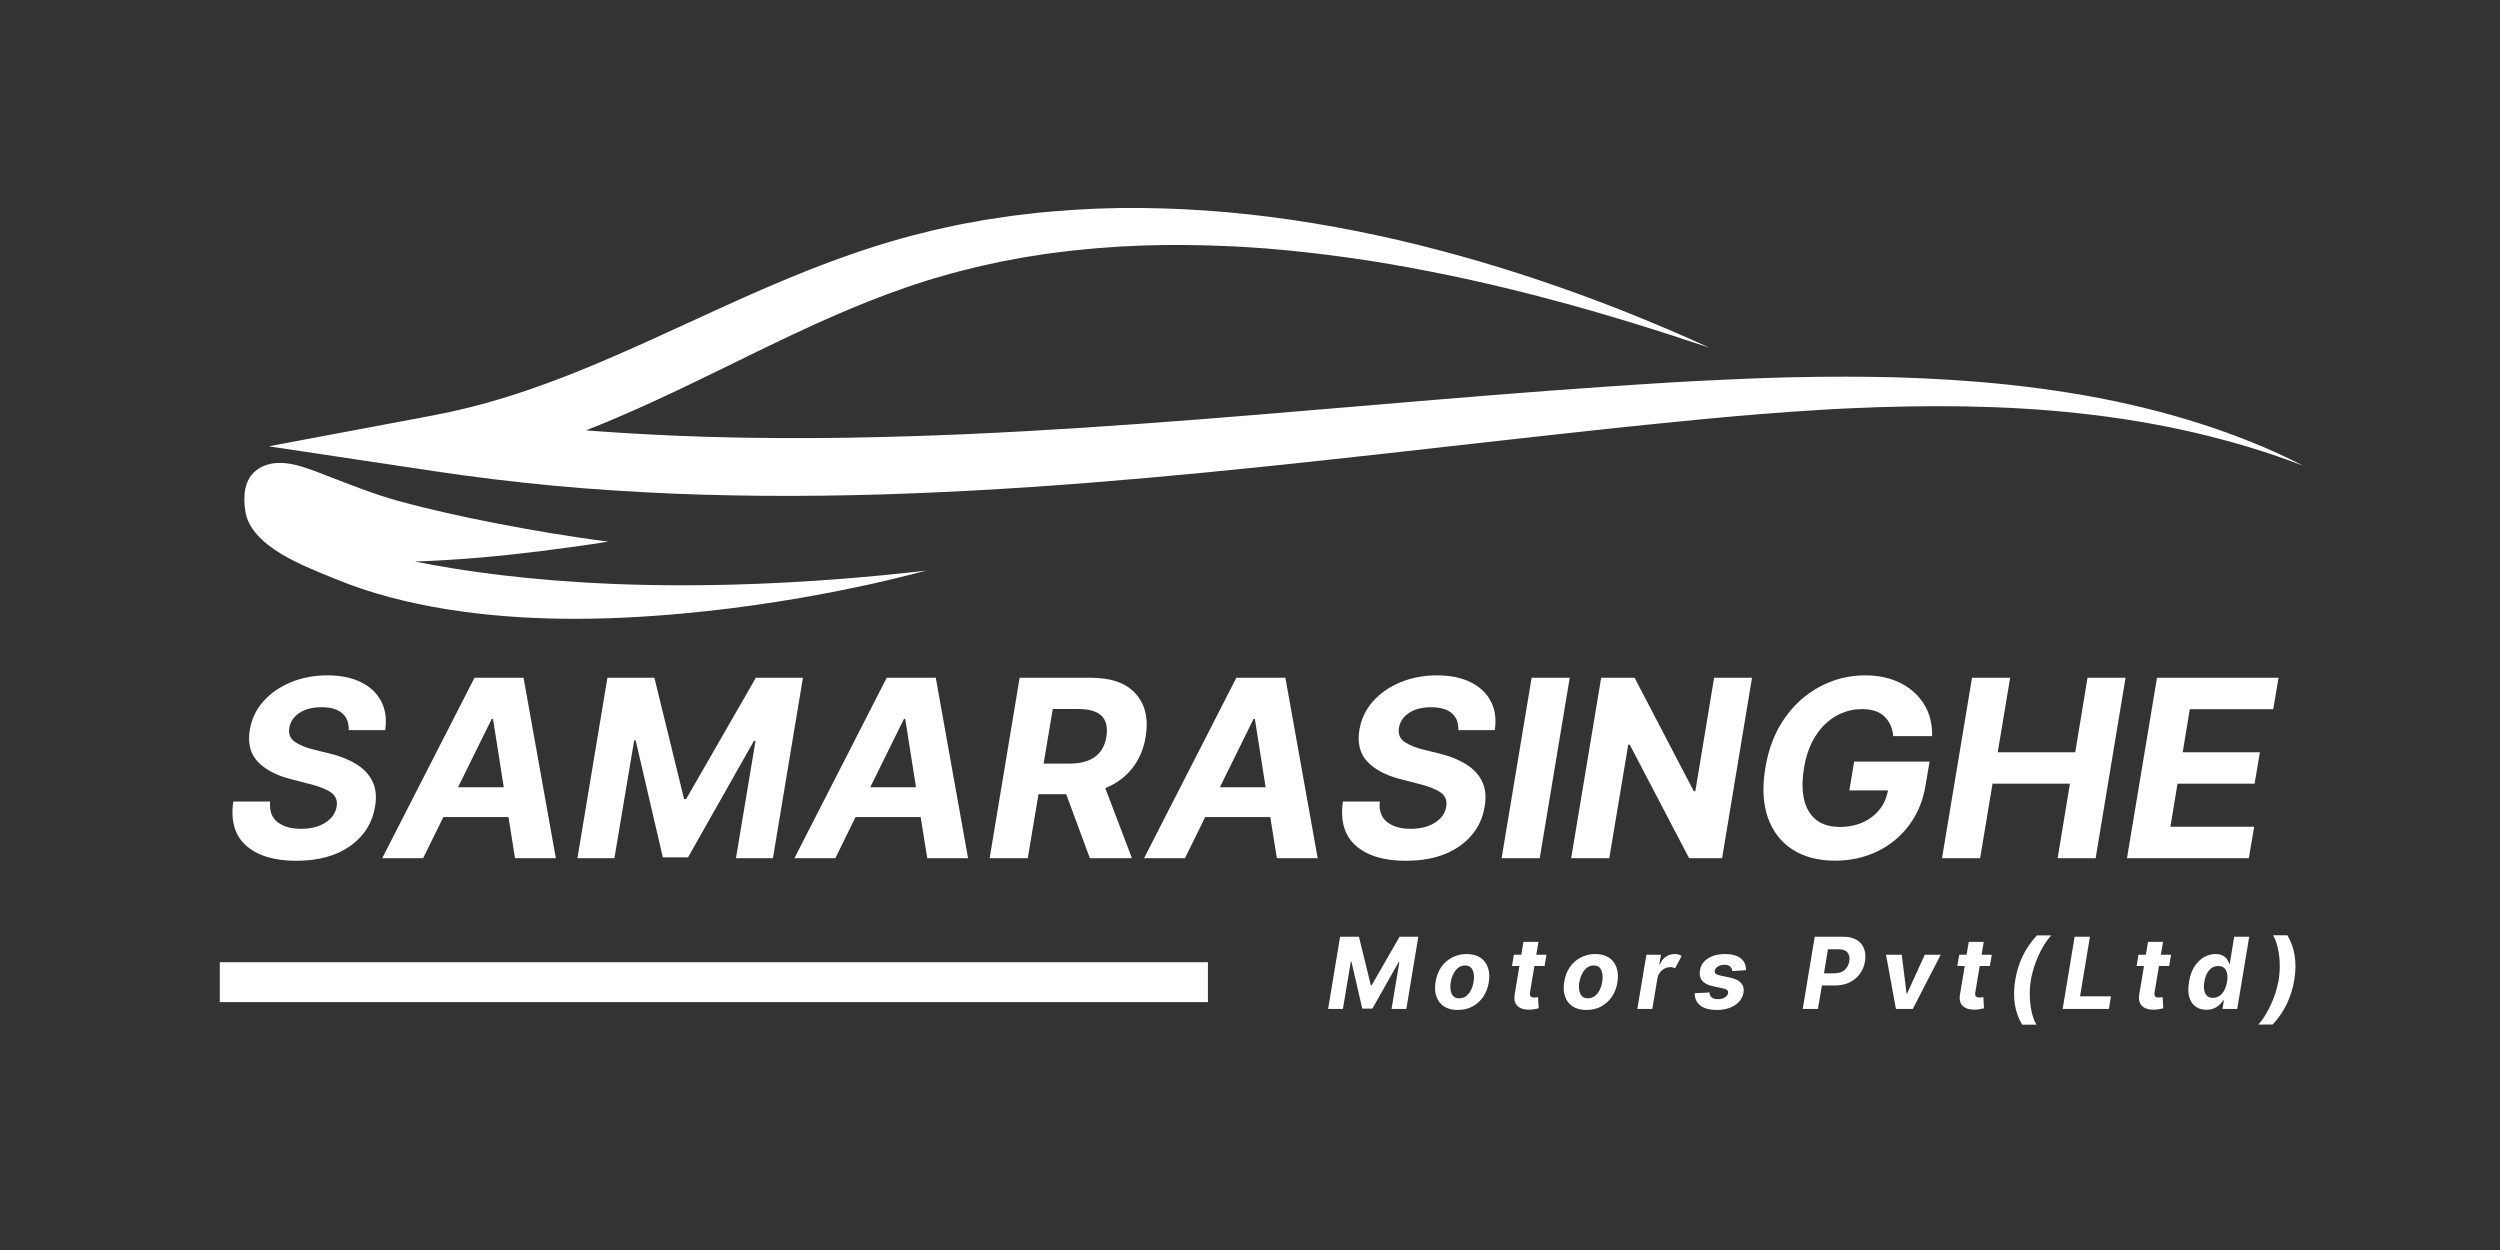 <svg xmlns="http://www.w3.org/2000/svg" xmlns:xlink="http://www.w3.org/1999/xlink" width="500" zoomAndPan="magnify" viewBox="0 0 375 187.5" height="250" preserveAspectRatio="xMidYMid meet" version="1.0"><rect x="0" y="0" width="375" height="187.5" fill="#333333" stroke="none"/><defs><g/><clipPath id="10c0595e2d"><path d="M 40 31.129 L 345.363 31.129 L 345.363 75 L 40 75 Z M 40 31.129 " clip-rule="nonzero"/></clipPath><clipPath id="fcccec6178"><path d="M 36.438 69 L 139 69 L 139 93 L 36.438 93 Z M 36.438 69 " clip-rule="nonzero"/></clipPath></defs><g clip-path="url(#10c0595e2d)"><path fill="#ffffff" d="M 64.754 62.352 C 68.562 61.637 72.332 60.691 76.043 59.539 C 79.75 58.371 83.414 57.039 87.039 55.566 C 90.664 54.09 94.262 52.512 97.867 50.875 L 108.777 45.883 C 112.457 44.215 116.203 42.566 120.066 41.008 C 121.035 40.625 121.996 40.23 122.984 39.859 L 124.457 39.301 L 125.945 38.758 C 126.934 38.391 127.953 38.055 128.957 37.703 C 129.461 37.531 129.977 37.367 130.484 37.199 C 130.996 37.039 131.5 36.863 132.023 36.711 C 133.059 36.398 134.086 36.078 135.141 35.793 C 135.668 35.648 136.188 35.496 136.719 35.359 L 138.309 34.961 C 139.371 34.695 140.43 34.418 141.508 34.199 L 143.121 33.852 C 143.66 33.742 144.195 33.617 144.738 33.527 L 147.996 32.941 L 151.277 32.453 C 151.551 32.414 151.82 32.371 152.094 32.336 L 152.922 32.238 L 154.57 32.047 C 155.117 31.984 155.664 31.906 156.219 31.863 L 157.871 31.719 C 162.281 31.332 166.711 31.152 171.117 31.195 C 175.527 31.242 179.914 31.457 184.262 31.852 C 192.957 32.633 201.465 34.105 209.734 36.008 C 217.996 37.938 226.027 40.309 233.805 43.035 C 237.691 44.398 241.527 45.832 245.289 47.363 C 249.059 48.887 252.766 50.484 256.41 52.152 C 248.609 49.547 240.75 47.082 232.746 44.965 C 224.762 42.824 216.645 41.012 208.445 39.605 C 204.348 38.898 200.219 38.332 196.086 37.867 C 194.02 37.625 191.945 37.445 189.875 37.266 L 186.766 37.055 C 185.73 36.984 184.691 36.953 183.656 36.898 C 179.512 36.73 175.371 36.688 171.254 36.832 L 168.172 36.973 C 167.148 37.035 166.125 37.117 165.105 37.191 L 164.34 37.246 L 162.055 37.469 C 161.547 37.52 161.035 37.559 160.531 37.621 L 159.02 37.809 L 157.508 38 C 157 38.059 156.508 38.148 156.004 38.223 L 154.508 38.457 L 153.758 38.574 C 153.508 38.613 153.266 38.664 153.016 38.707 L 150.055 39.262 L 147.133 39.902 C 146.641 40 146.164 40.133 145.684 40.254 L 144.238 40.613 C 143.273 40.84 142.332 41.125 141.387 41.395 L 139.969 41.801 C 139.496 41.938 139.031 42.094 138.566 42.238 C 137.629 42.523 136.711 42.848 135.781 43.16 C 128.391 45.715 121.324 48.984 114.234 52.418 C 107.145 55.852 100.008 59.473 92.352 62.734 C 90.887 63.359 89.402 63.965 87.898 64.559 C 92.43 64.906 96.98 65.168 101.543 65.363 L 105.871 65.52 L 110.211 65.625 C 111.656 65.668 113.105 65.668 114.551 65.688 L 116.723 65.711 C 117.449 65.719 118.172 65.711 118.898 65.711 C 124.695 65.738 130.504 65.617 136.316 65.441 C 142.129 65.273 147.949 65.004 153.77 64.68 C 159.594 64.355 165.422 63.984 171.254 63.555 C 182.914 62.719 194.594 61.707 206.305 60.723 C 218.016 59.734 229.762 58.75 241.559 57.953 L 245.98 57.66 C 247.453 57.562 248.934 57.469 250.41 57.379 C 253.367 57.207 256.332 57.055 259.301 56.922 C 260.785 56.852 262.273 56.801 263.762 56.738 L 268.227 56.598 C 269.719 56.57 271.211 56.539 272.703 56.523 L 274.945 56.508 C 275.691 56.5 276.438 56.496 277.188 56.504 C 278.68 56.516 280.172 56.512 281.672 56.547 L 283.914 56.59 C 284.66 56.609 285.41 56.637 286.156 56.664 L 288.398 56.75 L 290.641 56.867 C 292.133 56.938 293.625 57.051 295.117 57.156 C 301.082 57.586 307.012 58.309 312.844 59.332 C 318.676 60.371 324.387 61.746 329.875 63.492 C 335.359 65.238 340.625 67.344 345.488 69.863 C 334.977 65.812 323.641 63.285 312.152 62.027 C 300.645 60.75 288.977 60.723 277.371 61.25 C 276.648 61.281 275.922 61.316 275.195 61.359 L 273.016 61.484 C 271.566 61.57 270.113 61.68 268.664 61.77 L 264.309 62.094 C 262.859 62.219 261.406 62.332 259.957 62.461 C 257.051 62.719 254.148 62.992 251.242 63.289 C 248.34 63.57 245.426 63.879 242.52 64.18 C 230.887 65.418 219.254 66.754 207.586 68.055 C 184.25 70.648 160.715 73.082 136.844 74.004 C 124.918 74.473 112.914 74.535 100.902 74.043 C 94.902 73.777 88.898 73.41 82.91 72.844 C 76.926 72.277 70.965 71.551 65.039 70.66 L 40.301 66.945 Z M 64.754 62.352 " fill-opacity="1" fill-rule="nonzero"/></g><g clip-path="url(#fcccec6178)"><path fill="#ffffff" d="M 130.398 87.664 C 121.18 89.68 111.828 91.168 102.43 92.027 C 90.645 93.109 78.637 93.262 66.922 91.371 C 61.227 90.449 55.582 89.027 50.242 86.816 C 45.867 85.004 37.578 82.055 36.785 76.609 C 36.508 74.684 36.434 71.762 38.859 70.258 C 41.984 68.316 46.18 70.273 49.105 71.387 C 52.602 72.715 56.047 74.129 59.824 75.16 C 64.539 76.449 69.414 77.523 74.34 78.48 C 79.891 79.555 85.547 80.52 91.258 81.242 C 88.438 81.707 83.758 82.34 81.223 82.656 C 78.195 83.031 75.152 83.363 72.09 83.629 C 68.875 83.906 65.547 84.117 62.219 84.227 C 77.031 87.199 102.258 89.805 138.945 85.594 C 136.062 86.332 133.18 87.055 130.398 87.664 Z M 130.398 87.664 " fill-opacity="1" fill-rule="nonzero"/></g><g fill="#ffffff" fill-opacity="1"><g transform="translate(33.79, 128.727)"><g><path d="M 18.516 -19.203 C 18.555 -20.297 18.234 -21.141 17.547 -21.734 C 16.859 -22.336 15.832 -22.641 14.469 -22.641 C 13.062 -22.641 11.941 -22.352 11.109 -21.781 C 10.273 -21.219 9.781 -20.5 9.625 -19.625 C 9.438 -18.656 9.727 -17.914 10.5 -17.406 C 11.281 -16.906 12.234 -16.523 13.359 -16.266 L 15.688 -15.688 C 17.188 -15.332 18.488 -14.816 19.594 -14.141 C 20.707 -13.473 21.531 -12.613 22.062 -11.562 C 22.594 -10.508 22.727 -9.234 22.469 -7.734 C 22.051 -5.254 20.801 -3.281 18.719 -1.812 C 16.645 -0.344 13.953 0.391 10.641 0.391 C 7.367 0.391 4.875 -0.359 3.156 -1.859 C 1.438 -3.367 0.785 -5.582 1.203 -8.5 L 6.734 -8.5 C 6.598 -7.133 6.961 -6.109 7.828 -5.422 C 8.691 -4.742 9.867 -4.406 11.359 -4.406 C 12.828 -4.406 14.047 -4.711 15.016 -5.328 C 15.984 -5.953 16.547 -6.754 16.703 -7.734 C 16.859 -8.648 16.578 -9.359 15.859 -9.859 C 15.141 -10.359 14.07 -10.781 12.656 -11.125 L 9.828 -11.859 C 7.648 -12.422 6 -13.289 4.875 -14.469 C 3.758 -15.656 3.359 -17.242 3.672 -19.234 C 3.953 -20.879 4.633 -22.312 5.719 -23.531 C 6.812 -24.758 8.188 -25.711 9.844 -26.391 C 11.508 -27.078 13.328 -27.422 15.297 -27.422 C 17.305 -27.422 19 -27.078 20.375 -26.391 C 21.758 -25.703 22.77 -24.738 23.406 -23.5 C 24.039 -22.27 24.234 -20.836 23.984 -19.203 Z M 18.516 -19.203 "/></g></g></g><g fill="#ffffff" fill-opacity="1"><g transform="translate(58.143, 128.727)"><g><path d="M 5.328 0 L -0.812 0 L 13.031 -27.062 L 20.391 -27.062 L 25.234 0 L 19.109 0 L 18.125 -6.172 L 8.359 -6.172 Z M 10.562 -10.641 L 17.422 -10.641 L 15.812 -20.875 L 15.609 -20.875 Z M 10.562 -10.641 "/></g></g></g><g fill="#ffffff" fill-opacity="1"><g transform="translate(85.956, 128.727)"><g><path d="M 5.156 -27.062 L 12.203 -27.062 L 16.656 -8.875 L 16.969 -8.875 L 27.422 -27.062 L 34.484 -27.062 L 29.984 0 L 24.438 0 L 27.375 -17.609 L 27.141 -17.609 L 17.25 -0.125 L 13.469 -0.125 L 9.391 -17.672 L 9.172 -17.672 L 6.203 0 L 0.656 0 Z M 5.156 -27.062 "/></g></g></g><g fill="#ffffff" fill-opacity="1"><g transform="translate(119.976, 128.727)"><g><path d="M 5.328 0 L -0.812 0 L 13.031 -27.062 L 20.391 -27.062 L 25.234 0 L 19.109 0 L 18.125 -6.172 L 8.359 -6.172 Z M 10.562 -10.641 L 17.422 -10.641 L 15.812 -20.875 L 15.609 -20.875 Z M 10.562 -10.641 "/></g></g></g><g fill="#ffffff" fill-opacity="1"><g transform="translate(147.79, 128.727)"><g><path d="M 0.656 0 L 5.156 -27.062 L 15.828 -27.062 C 18.898 -27.062 21.148 -26.258 22.578 -24.656 C 24.004 -23.051 24.5 -20.906 24.062 -18.219 C 23.758 -16.363 23.082 -14.781 22.031 -13.469 C 20.988 -12.156 19.645 -11.172 18 -10.516 L 22 0 L 15.688 0 L 12.141 -9.594 L 7.984 -9.594 L 6.375 0 Z M 8.75 -14.188 L 12.625 -14.188 C 15.875 -14.188 17.723 -15.531 18.172 -18.219 C 18.617 -20.988 17.223 -22.375 13.984 -22.375 L 10.125 -22.375 Z M 8.75 -14.188 "/></g></g></g><g fill="#ffffff" fill-opacity="1"><g transform="translate(172.42, 128.727)"><g><path d="M 5.328 0 L -0.812 0 L 13.031 -27.062 L 20.391 -27.062 L 25.234 0 L 19.109 0 L 18.125 -6.172 L 8.359 -6.172 Z M 10.562 -10.641 L 17.422 -10.641 L 15.812 -20.875 L 15.609 -20.875 Z M 10.562 -10.641 "/></g></g></g><g fill="#ffffff" fill-opacity="1"><g transform="translate(200.233, 128.727)"><g><path d="M 18.516 -19.203 C 18.555 -20.297 18.234 -21.141 17.547 -21.734 C 16.859 -22.336 15.832 -22.641 14.469 -22.641 C 13.062 -22.641 11.941 -22.352 11.109 -21.781 C 10.273 -21.219 9.781 -20.5 9.625 -19.625 C 9.438 -18.656 9.727 -17.914 10.5 -17.406 C 11.281 -16.906 12.234 -16.523 13.359 -16.266 L 15.688 -15.688 C 17.188 -15.332 18.488 -14.816 19.594 -14.141 C 20.707 -13.473 21.531 -12.613 22.062 -11.562 C 22.594 -10.508 22.727 -9.234 22.469 -7.734 C 22.051 -5.254 20.801 -3.281 18.719 -1.812 C 16.645 -0.344 13.953 0.391 10.641 0.391 C 7.367 0.391 4.875 -0.359 3.156 -1.859 C 1.438 -3.367 0.785 -5.582 1.203 -8.5 L 6.734 -8.5 C 6.598 -7.133 6.961 -6.109 7.828 -5.422 C 8.691 -4.742 9.867 -4.406 11.359 -4.406 C 12.828 -4.406 14.047 -4.711 15.016 -5.328 C 15.984 -5.953 16.547 -6.754 16.703 -7.734 C 16.859 -8.648 16.578 -9.359 15.859 -9.859 C 15.141 -10.359 14.07 -10.781 12.656 -11.125 L 9.828 -11.859 C 7.648 -12.422 6 -13.289 4.875 -14.469 C 3.758 -15.656 3.359 -17.242 3.672 -19.234 C 3.953 -20.879 4.633 -22.312 5.719 -23.531 C 6.812 -24.758 8.188 -25.711 9.844 -26.391 C 11.508 -27.078 13.328 -27.422 15.297 -27.422 C 17.305 -27.422 19 -27.078 20.375 -26.391 C 21.758 -25.703 22.77 -24.738 23.406 -23.5 C 24.039 -22.27 24.234 -20.836 23.984 -19.203 Z M 18.516 -19.203 "/></g></g></g><g fill="#ffffff" fill-opacity="1"><g transform="translate(224.586, 128.727)"><g><path d="M 10.875 -27.062 L 6.375 0 L 0.656 0 L 5.156 -27.062 Z M 10.875 -27.062 "/></g></g></g><g fill="#ffffff" fill-opacity="1"><g transform="translate(235.019, 128.727)"><g><path d="M 27.781 -27.062 L 23.297 0 L 18.344 0 L 9.438 -17.031 L 9.219 -17.031 L 6.375 0 L 0.656 0 L 5.156 -27.062 L 10.172 -27.062 L 19.047 -10.047 L 19.281 -10.047 L 22.094 -27.062 Z M 27.781 -27.062 "/></g></g></g><g fill="#ffffff" fill-opacity="1"><g transform="translate(262.357, 128.727)"><g><path d="M 21.641 -18.312 C 21.492 -19.582 21.039 -20.57 20.281 -21.281 C 19.52 -22 18.406 -22.359 16.938 -22.359 C 15.551 -22.359 14.254 -22.016 13.047 -21.328 C 11.848 -20.648 10.828 -19.656 9.984 -18.344 C 9.141 -17.031 8.562 -15.438 8.25 -13.562 C 7.789 -10.727 8.031 -8.539 8.969 -7 C 9.914 -5.457 11.457 -4.688 13.594 -4.688 C 15.508 -4.688 17.117 -5.18 18.422 -6.172 C 19.734 -7.16 20.539 -8.492 20.844 -10.172 L 15.047 -10.172 L 15.766 -14.484 L 27.078 -14.484 L 26.5 -11.078 C 26.125 -8.691 25.289 -6.645 24 -4.938 C 22.719 -3.227 21.117 -1.914 19.203 -1 C 17.285 -0.082 15.188 0.375 12.906 0.375 C 10.375 0.375 8.238 -0.188 6.5 -1.312 C 4.77 -2.438 3.539 -4.035 2.812 -6.109 C 2.094 -8.18 1.969 -10.645 2.438 -13.5 C 2.914 -16.426 3.883 -18.926 5.344 -21 C 6.812 -23.082 8.594 -24.672 10.688 -25.766 C 12.781 -26.867 15.02 -27.422 17.406 -27.422 C 19.445 -27.422 21.227 -27.031 22.75 -26.25 C 24.27 -25.477 25.445 -24.41 26.281 -23.047 C 27.113 -21.68 27.504 -20.102 27.453 -18.312 Z M 21.641 -18.312 "/></g></g></g><g fill="#ffffff" fill-opacity="1"><g transform="translate(290.645, 128.727)"><g><path d="M 0.656 0 L 5.156 -27.062 L 10.875 -27.062 L 9.016 -15.891 L 20.641 -15.891 L 22.484 -27.062 L 28.188 -27.062 L 23.703 0 L 18 0 L 19.844 -11.172 L 8.234 -11.172 L 6.375 0 Z M 0.656 0 "/></g></g></g><g fill="#ffffff" fill-opacity="1"><g transform="translate(318.392, 128.727)"><g><path d="M 0.656 0 L 5.156 -27.062 L 23.391 -27.062 L 22.594 -22.344 L 10.078 -22.344 L 9.016 -15.891 L 20.594 -15.891 L 19.797 -11.172 L 8.234 -11.172 L 7.172 -4.719 L 19.734 -4.719 L 18.938 0 Z M 0.656 0 "/></g></g></g><g fill="#ffffff" fill-opacity="1"><g transform="translate(198.951, 151.339)"><g><path d="M 2.062 -10.828 L 4.891 -10.828 L 6.672 -3.547 L 6.797 -3.547 L 10.984 -10.828 L 13.797 -10.828 L 12 0 L 9.781 0 L 10.953 -7.047 L 10.859 -7.047 L 6.906 -0.047 L 5.391 -0.047 L 3.766 -7.078 L 3.672 -7.078 L 2.484 0 L 0.266 0 Z M 2.062 -10.828 "/></g></g></g><g fill="#ffffff" fill-opacity="1"><g transform="translate(214.758, 151.339)"><g><path d="M 3.906 0.156 C 3.07 0.156 2.383 -0.02 1.844 -0.375 C 1.301 -0.727 0.922 -1.223 0.703 -1.859 C 0.484 -2.492 0.441 -3.227 0.578 -4.062 C 0.711 -4.895 0.988 -5.625 1.406 -6.25 C 1.832 -6.875 2.375 -7.359 3.031 -7.703 C 3.688 -8.055 4.422 -8.234 5.234 -8.234 C 6.055 -8.234 6.738 -8.055 7.281 -7.703 C 7.82 -7.348 8.203 -6.852 8.422 -6.219 C 8.648 -5.582 8.695 -4.844 8.562 -4 C 8.426 -3.164 8.145 -2.438 7.719 -1.812 C 7.289 -1.195 6.75 -0.711 6.094 -0.359 C 5.445 -0.016 4.719 0.156 3.906 0.156 Z M 4.125 -1.594 C 4.695 -1.594 5.172 -1.828 5.547 -2.297 C 5.922 -2.766 6.164 -3.359 6.281 -4.078 C 6.395 -4.773 6.348 -5.352 6.141 -5.812 C 5.941 -6.281 5.562 -6.516 5 -6.516 C 4.438 -6.516 3.969 -6.273 3.594 -5.797 C 3.219 -5.316 2.969 -4.723 2.844 -4.016 C 2.738 -3.316 2.785 -2.738 2.984 -2.281 C 3.191 -1.82 3.57 -1.594 4.125 -1.594 Z M 4.125 -1.594 "/></g></g></g><g fill="#ffffff" fill-opacity="1"><g transform="translate(226.082, 151.339)"><g><path d="M 5.891 -8.125 L 5.609 -6.438 L 4.078 -6.438 L 3.422 -2.5 C 3.367 -2.188 3.406 -1.973 3.531 -1.859 C 3.656 -1.754 3.832 -1.703 4.062 -1.703 C 4.164 -1.703 4.27 -1.711 4.375 -1.734 C 4.488 -1.754 4.57 -1.77 4.625 -1.781 L 4.719 -0.094 C 4.594 -0.062 4.422 -0.023 4.203 0.016 C 3.992 0.066 3.742 0.098 3.453 0.109 C 2.617 0.141 1.988 -0.035 1.562 -0.422 C 1.133 -0.816 0.988 -1.41 1.125 -2.203 L 1.828 -6.438 L 0.719 -6.438 L 1 -8.125 L 2.109 -8.125 L 2.438 -10.062 L 4.688 -10.062 L 4.359 -8.125 Z M 5.891 -8.125 "/></g></g></g><g fill="#ffffff" fill-opacity="1"><g transform="translate(234.055, 151.339)"><g><path d="M 3.906 0.156 C 3.07 0.156 2.383 -0.02 1.844 -0.375 C 1.301 -0.727 0.922 -1.223 0.703 -1.859 C 0.484 -2.492 0.441 -3.227 0.578 -4.062 C 0.711 -4.895 0.988 -5.625 1.406 -6.25 C 1.832 -6.875 2.375 -7.359 3.031 -7.703 C 3.688 -8.055 4.422 -8.234 5.234 -8.234 C 6.055 -8.234 6.738 -8.055 7.281 -7.703 C 7.82 -7.348 8.203 -6.852 8.422 -6.219 C 8.648 -5.582 8.695 -4.844 8.562 -4 C 8.426 -3.164 8.145 -2.438 7.719 -1.812 C 7.289 -1.195 6.75 -0.711 6.094 -0.359 C 5.445 -0.016 4.719 0.156 3.906 0.156 Z M 4.125 -1.594 C 4.695 -1.594 5.172 -1.828 5.547 -2.297 C 5.922 -2.766 6.164 -3.359 6.281 -4.078 C 6.395 -4.773 6.348 -5.352 6.141 -5.812 C 5.941 -6.281 5.562 -6.516 5 -6.516 C 4.438 -6.516 3.969 -6.273 3.594 -5.797 C 3.219 -5.316 2.969 -4.723 2.844 -4.016 C 2.738 -3.316 2.785 -2.738 2.984 -2.281 C 3.191 -1.82 3.57 -1.594 4.125 -1.594 Z M 4.125 -1.594 "/></g></g></g><g fill="#ffffff" fill-opacity="1"><g transform="translate(245.38, 151.339)"><g><path d="M 0.219 0 L 1.578 -8.125 L 3.766 -8.125 L 3.516 -6.703 L 3.609 -6.703 C 3.836 -7.211 4.145 -7.594 4.531 -7.844 C 4.926 -8.102 5.352 -8.234 5.812 -8.234 C 6.25 -8.234 6.598 -8.133 6.859 -7.938 L 5.891 -6.094 C 5.797 -6.145 5.688 -6.188 5.562 -6.219 C 5.438 -6.25 5.297 -6.266 5.141 -6.266 C 4.691 -6.266 4.285 -6.109 3.922 -5.797 C 3.555 -5.492 3.328 -5.094 3.234 -4.594 L 2.469 0 Z M 0.219 0 "/></g></g></g><g fill="#ffffff" fill-opacity="1"><g transform="translate(253.95, 151.339)"><g><path d="M 7.938 -5.812 L 5.891 -5.672 C 5.879 -5.941 5.781 -6.164 5.594 -6.344 C 5.406 -6.531 5.125 -6.625 4.75 -6.625 C 4.375 -6.625 4.039 -6.539 3.75 -6.375 C 3.469 -6.207 3.305 -5.992 3.266 -5.734 C 3.234 -5.555 3.273 -5.41 3.391 -5.297 C 3.516 -5.18 3.758 -5.082 4.125 -5 L 5.562 -4.703 C 7.094 -4.379 7.766 -3.617 7.578 -2.422 C 7.484 -1.898 7.254 -1.445 6.891 -1.062 C 6.523 -0.676 6.055 -0.375 5.484 -0.156 C 4.922 0.051 4.297 0.156 3.609 0.156 C 2.516 0.156 1.676 -0.066 1.094 -0.516 C 0.52 -0.973 0.242 -1.586 0.266 -2.359 L 2.469 -2.469 C 2.508 -1.801 2.922 -1.469 3.703 -1.469 C 4.117 -1.457 4.473 -1.539 4.766 -1.719 C 5.066 -1.906 5.234 -2.129 5.266 -2.391 C 5.297 -2.578 5.242 -2.723 5.109 -2.828 C 4.973 -2.941 4.734 -3.035 4.391 -3.109 L 3.047 -3.391 C 1.492 -3.703 0.828 -4.508 1.047 -5.812 C 1.172 -6.562 1.57 -7.148 2.25 -7.578 C 2.938 -8.016 3.785 -8.234 4.797 -8.234 C 5.848 -8.234 6.641 -8.016 7.172 -7.578 C 7.711 -7.141 7.969 -6.551 7.938 -5.812 Z M 7.938 -5.812 "/></g></g></g><g fill="#ffffff" fill-opacity="1"><g transform="translate(264.503, 151.339)"><g/></g></g><g fill="#ffffff" fill-opacity="1"><g transform="translate(270.145, 151.339)"><g><path d="M 0.266 0 L 2.062 -10.828 L 6.328 -10.828 C 7.148 -10.828 7.82 -10.672 8.344 -10.359 C 8.875 -10.047 9.242 -9.613 9.453 -9.062 C 9.672 -8.508 9.723 -7.875 9.609 -7.156 C 9.492 -6.438 9.234 -5.801 8.828 -5.25 C 8.43 -4.707 7.91 -4.281 7.266 -3.969 C 6.629 -3.664 5.895 -3.516 5.062 -3.516 L 3.141 -3.516 L 2.547 0 Z M 3.453 -5.344 L 4.984 -5.344 C 5.648 -5.344 6.172 -5.508 6.547 -5.844 C 6.93 -6.188 7.164 -6.625 7.25 -7.156 C 7.332 -7.695 7.242 -8.129 6.984 -8.453 C 6.723 -8.785 6.258 -8.953 5.594 -8.953 L 4.047 -8.953 Z M 3.453 -5.344 "/></g></g></g><g fill="#ffffff" fill-opacity="1"><g transform="translate(281.966, 151.339)"><g><path d="M 9.141 -8.125 L 4.953 0 L 2.422 0 L 0.938 -8.125 L 3.297 -8.125 L 4.016 -2.312 L 4.094 -2.312 L 6.75 -8.125 Z M 9.141 -8.125 "/></g></g></g><g fill="#ffffff" fill-opacity="1"><g transform="translate(292.878, 151.339)"><g><path d="M 5.891 -8.125 L 5.609 -6.438 L 4.078 -6.438 L 3.422 -2.5 C 3.367 -2.188 3.406 -1.973 3.531 -1.859 C 3.656 -1.754 3.832 -1.703 4.062 -1.703 C 4.164 -1.703 4.27 -1.711 4.375 -1.734 C 4.488 -1.754 4.57 -1.77 4.625 -1.781 L 4.719 -0.094 C 4.594 -0.062 4.422 -0.023 4.203 0.016 C 3.992 0.066 3.742 0.098 3.453 0.109 C 2.617 0.141 1.988 -0.035 1.562 -0.422 C 1.133 -0.816 0.988 -1.41 1.125 -2.203 L 1.828 -6.438 L 0.719 -6.438 L 1 -8.125 L 2.109 -8.125 L 2.438 -10.062 L 4.688 -10.062 L 4.359 -8.125 Z M 5.891 -8.125 "/></g></g></g><g fill="#ffffff" fill-opacity="1"><g transform="translate(300.851, 151.339)"><g><path d="M 1.438 -4.344 C 1.863 -6.938 2.945 -9.164 4.688 -11.031 L 6.844 -11.031 C 6.395 -10.562 5.961 -9.961 5.547 -9.234 C 5.141 -8.516 4.781 -7.727 4.469 -6.875 C 4.156 -6.02 3.926 -5.176 3.781 -4.344 C 3.645 -3.508 3.594 -2.664 3.625 -1.812 C 3.656 -0.957 3.754 -0.164 3.922 0.562 C 4.098 1.289 4.332 1.891 4.625 2.359 L 2.469 2.359 C 1.352 0.492 1.008 -1.738 1.438 -4.344 Z M 1.438 -4.344 "/></g></g></g><g fill="#ffffff" fill-opacity="1"><g transform="translate(309.131, 151.339)"><g><path d="M 0.266 0 L 2.062 -10.828 L 4.359 -10.828 L 2.875 -1.891 L 7.516 -1.891 L 7.203 0 Z M 0.266 0 "/></g></g></g><g fill="#ffffff" fill-opacity="1"><g transform="translate(319.768, 151.339)"><g><path d="M 5.891 -8.125 L 5.609 -6.438 L 4.078 -6.438 L 3.422 -2.5 C 3.367 -2.188 3.406 -1.973 3.531 -1.859 C 3.656 -1.754 3.832 -1.703 4.062 -1.703 C 4.164 -1.703 4.27 -1.711 4.375 -1.734 C 4.488 -1.754 4.57 -1.77 4.625 -1.781 L 4.719 -0.094 C 4.594 -0.062 4.422 -0.023 4.203 0.016 C 3.992 0.066 3.742 0.098 3.453 0.109 C 2.617 0.141 1.988 -0.035 1.562 -0.422 C 1.133 -0.816 0.988 -1.41 1.125 -2.203 L 1.828 -6.438 L 0.719 -6.438 L 1 -8.125 L 2.109 -8.125 L 2.438 -10.062 L 4.688 -10.062 L 4.359 -8.125 Z M 5.891 -8.125 "/></g></g></g><g fill="#ffffff" fill-opacity="1"><g transform="translate(327.741, 151.339)"><g><path d="M 3.203 0.125 C 2.586 0.125 2.055 -0.031 1.609 -0.344 C 1.16 -0.664 0.844 -1.133 0.656 -1.75 C 0.469 -2.375 0.453 -3.141 0.609 -4.047 C 0.754 -4.984 1.031 -5.758 1.438 -6.375 C 1.844 -6.988 2.316 -7.453 2.859 -7.766 C 3.41 -8.078 3.984 -8.234 4.578 -8.234 C 5.035 -8.234 5.406 -8.156 5.688 -8 C 5.969 -7.844 6.18 -7.648 6.328 -7.422 C 6.484 -7.203 6.586 -6.984 6.641 -6.766 L 6.719 -6.766 L 7.391 -10.828 L 9.641 -10.828 L 7.844 0 L 5.625 0 L 5.844 -1.297 L 5.75 -1.297 C 5.602 -1.078 5.414 -0.852 5.188 -0.625 C 4.957 -0.406 4.676 -0.223 4.344 -0.078 C 4.02 0.055 3.641 0.125 3.203 0.125 Z M 4.203 -1.656 C 4.742 -1.656 5.203 -1.875 5.578 -2.312 C 5.953 -2.758 6.195 -3.344 6.312 -4.062 C 6.438 -4.789 6.383 -5.367 6.156 -5.797 C 5.926 -6.223 5.535 -6.438 4.984 -6.438 C 4.43 -6.438 3.973 -6.219 3.609 -5.781 C 3.254 -5.344 3.02 -4.77 2.906 -4.062 C 2.789 -3.352 2.836 -2.773 3.047 -2.328 C 3.266 -1.879 3.648 -1.656 4.203 -1.656 Z M 4.203 -1.656 "/></g></g></g><g fill="#ffffff" fill-opacity="1"><g transform="translate(339.394, 151.339)"><g><path d="M 4.75 -4.344 C 4.32 -1.75 3.238 0.477 1.5 2.344 L -0.656 2.344 C -0.207 1.875 0.219 1.273 0.625 0.547 C 1.039 -0.172 1.406 -0.957 1.719 -1.812 C 2.031 -2.664 2.258 -3.508 2.406 -4.344 C 2.539 -5.176 2.594 -6.02 2.562 -6.875 C 2.531 -7.727 2.426 -8.52 2.25 -9.25 C 2.082 -9.977 1.852 -10.578 1.562 -11.047 L 3.719 -11.047 C 4.832 -9.18 5.176 -6.945 4.75 -4.344 Z M 4.75 -4.344 "/></g></g></g><path stroke-linecap="butt" transform="matrix(0.748, 0, -0, 0.748, 32.969, 144.332)" fill="none" stroke-linejoin="miter" d="M -0.001 4 L 198.156 4 " stroke="#ffffff" stroke-width="8" stroke-opacity="1" stroke-miterlimit="4"/></svg>